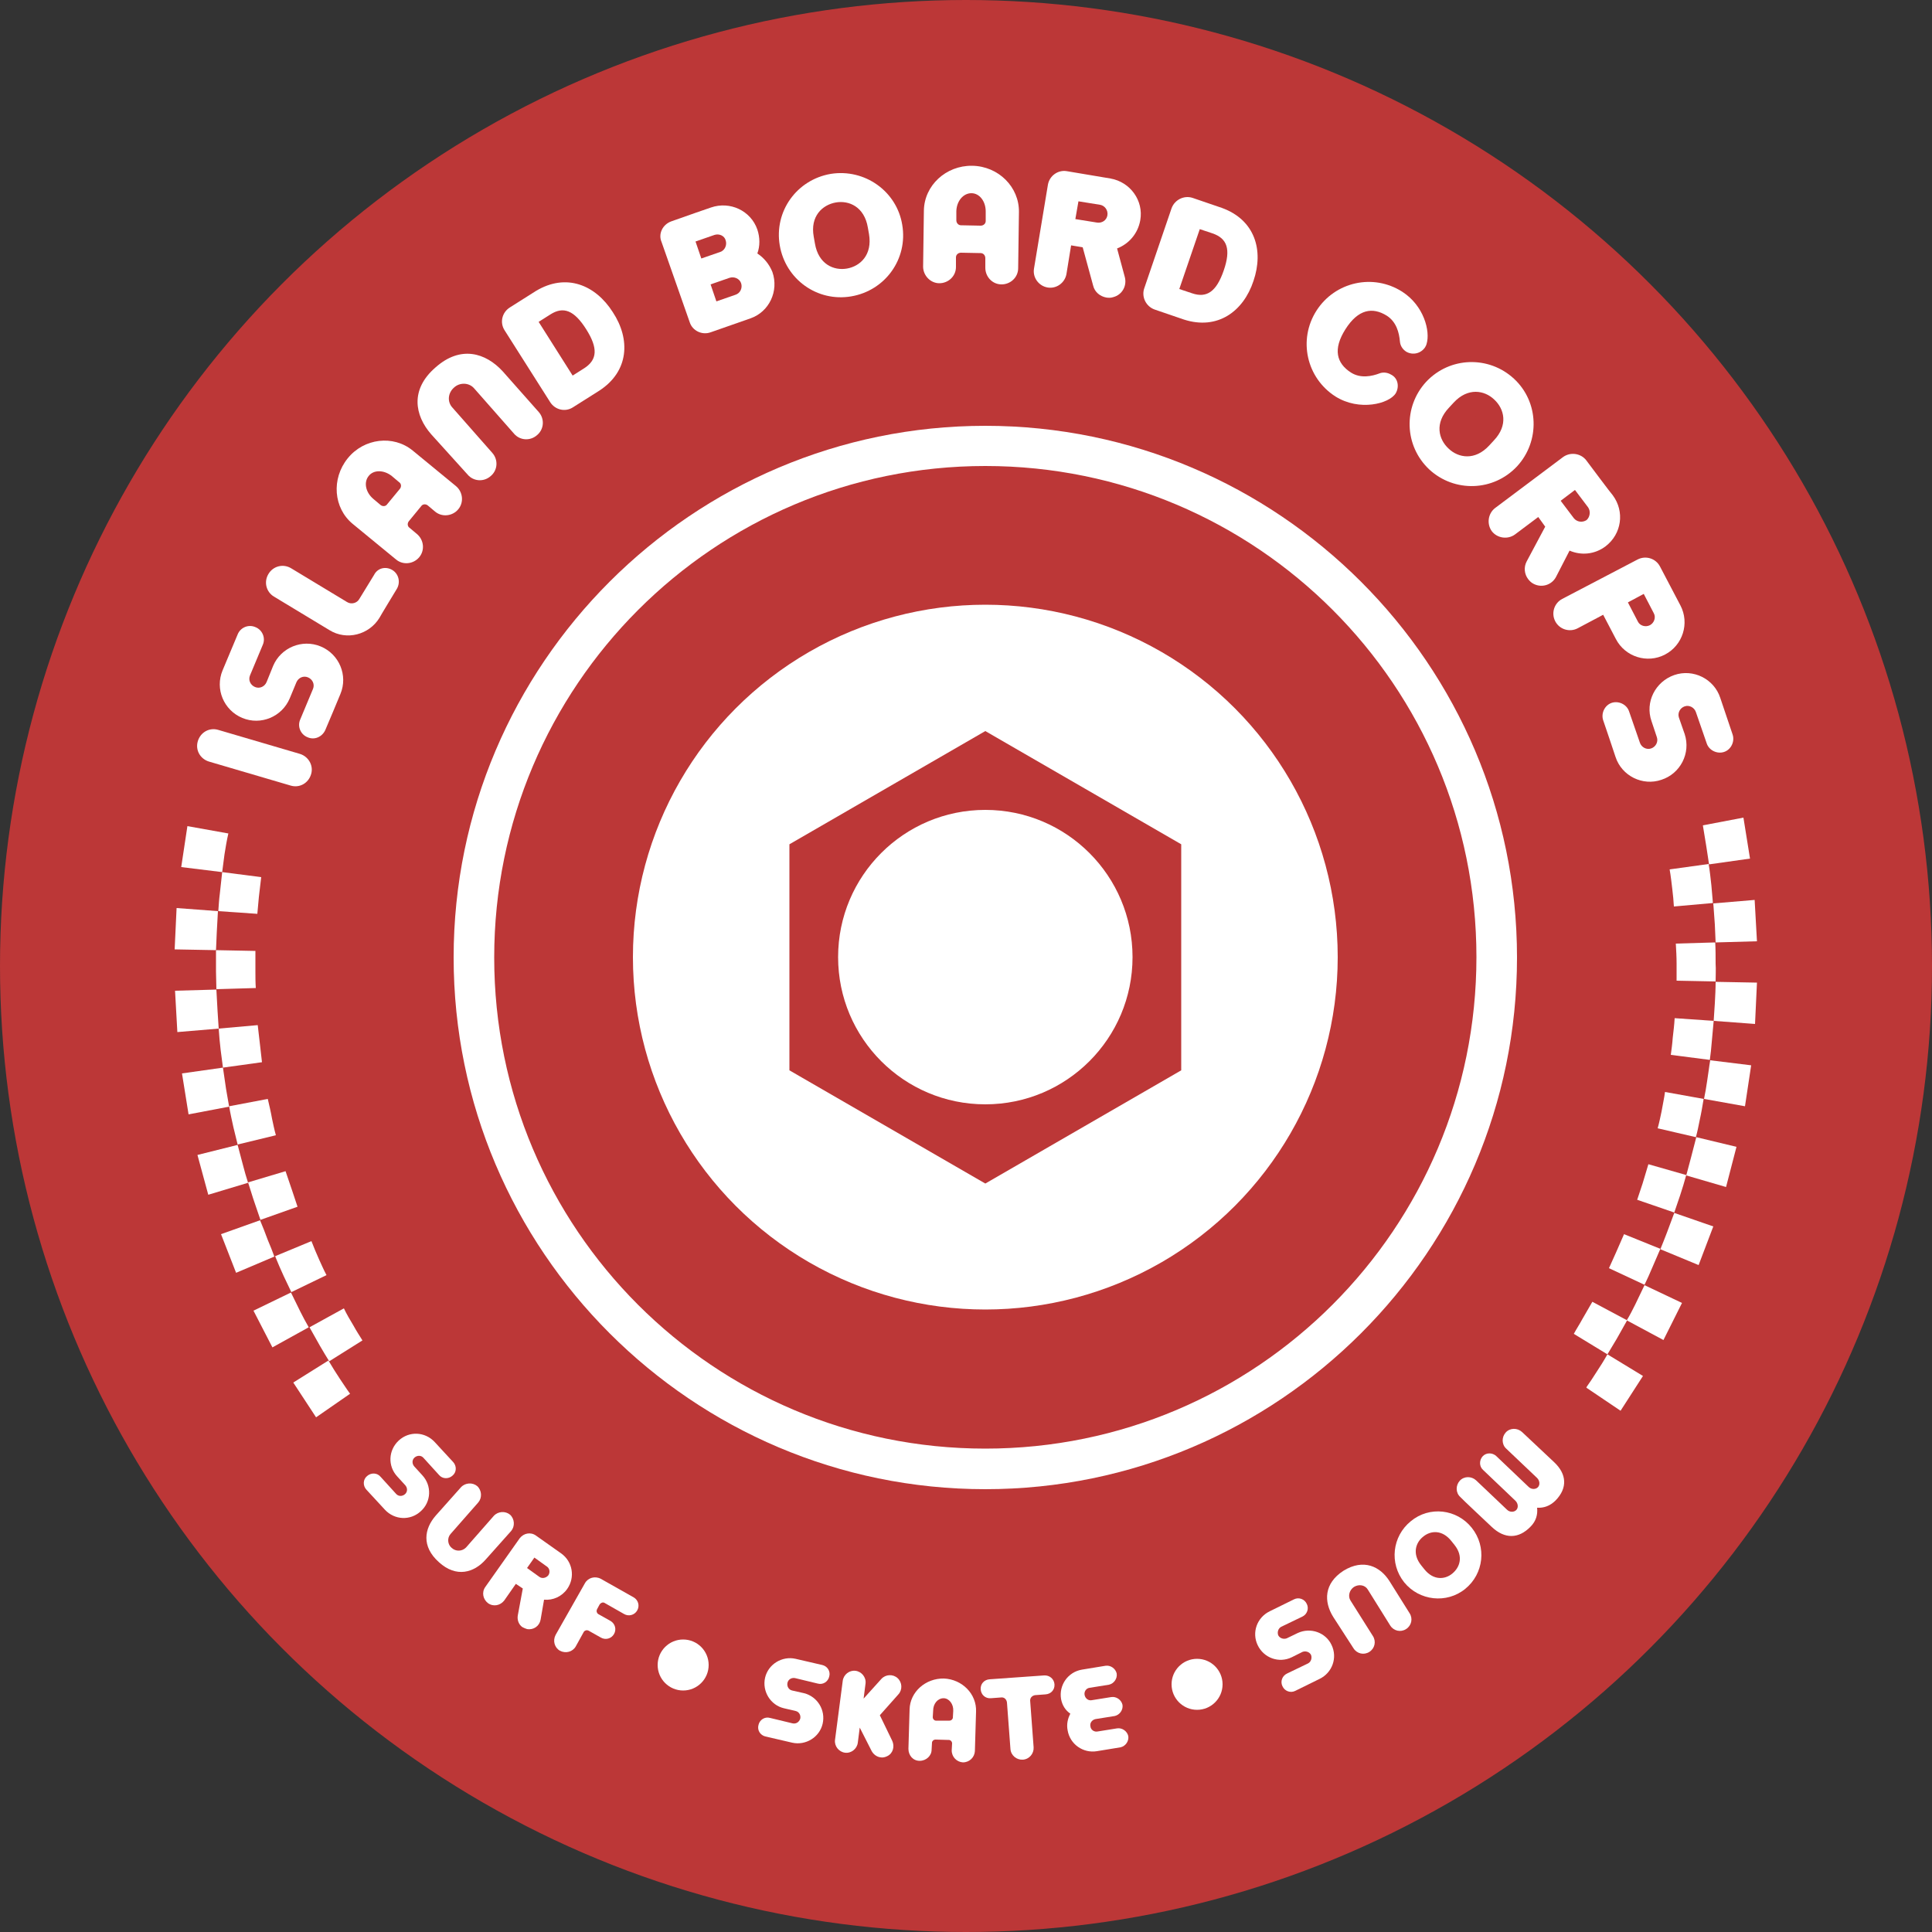 <?xml version="1.0" encoding="utf-8"?>
<!-- Generator: Adobe Illustrator 25.1.0, SVG Export Plug-In . SVG Version: 6.00 Build 0)  -->
<svg version="1.1" xmlns="http://www.w3.org/2000/svg" xmlns:xlink="http://www.w3.org/1999/xlink" x="0px" y="0px" width="500px"
	 height="500px" viewBox="0 0 500 500" style="enable-background:new 0 0 500 500;" xml:space="preserve">
<rect x="0" y="0" width="500" height="500" fill="#333333" stroke="none"/>
<style type="text/css">
	.st0{fill:#BC3737;}
	.st1{fill:#FFFFFF;}
	.st2{display:none;}
	.st3{display:inline;fill:#BC3737;}
	.st4{fill:none;}
</style>
<g id="Layer_1">
	<g id="Layer_3">
	</g>
	<g id="Layer_1_1_">
	</g>
	<g>
		<circle class="st0" cx="250" cy="250" r="250"/>
	</g>
	<path class="st1" d="M255,120.6c70.2,0,127.1,56.9,127.1,127.1S325.2,374.9,255,374.9c-70.2,0-127.1-56.9-127.1-127.1
		S184.8,120.6,255,120.6 M255,110.2c-75.8,0-137.6,61.7-137.6,137.6c0,75.8,61.7,137.6,137.6,137.6c75.8,0,137.6-61.7,137.6-137.6
		S330.8,110.2,255,110.2L255,110.2z"/>
	<circle class="st1" cx="255" cy="247.7" r="91.2"/>
	<polygon class="st0" points="255,306.3 204.3,277 204.3,218.5 255,189.2 305.7,218.5 305.7,277 	"/>
	<circle class="st1" cx="255" cy="247.7" r="38.1"/>
	<g id="Layer_4" class="st2">
		<rect x="-214.2" y="253.2" class="st3" width="788.9" height="788.9"/>
	</g>
</g>
<g id="Checks">
	<g>
		<g>
			<g>
				<path class="st1" d="M91.5,343.1c0.7,1.3,1.5,2.5,2.3,3.8l-8.6,5.4c-0.8-1.3-1.6-2.6-2.4-4c-0.9-1.6-1.8-3.2-2.7-4.8l8.9-4.9
					C89.7,340.1,90.6,341.6,91.5,343.1z"/>
			</g>
			<g>
				<path class="st1" d="M82.6,326c0.6,1.3,1.2,2.7,1.9,4l-9.1,4.4c-0.7-1.4-1.3-2.8-2-4.2c-0.8-1.7-1.5-3.4-2.2-5.1l9.4-3.9
					C81.2,322.8,81.9,324.4,82.6,326z"/>
			</g>
			<g>
				<path class="st1" d="M75.6,308.1c0.5,1.4,0.9,2.8,1.4,4.2l-9.6,3.4c-0.5-1.5-1-2.9-1.5-4.4c-0.6-1.7-1.1-3.5-1.7-5.3l9.7-2.9
					C74.5,304.8,75,306.4,75.6,308.1z"/>
			</g>
			<g>
				<path class="st1" d="M70.4,289.5c0.3,1.4,0.6,2.9,1,4.3l-9.9,2.4c-0.4-1.5-0.7-3-1.1-4.5c-0.4-1.8-0.8-3.6-1.1-5.4l10-1.9
					C69.7,286.1,70.1,287.8,70.4,289.5z"/>
			</g>
			<g>
				<path class="st1" d="M67.3,270.5c0.2,1.5,0.3,2.9,0.5,4.4l-10.1,1.4c-0.2-1.5-0.4-3.1-0.6-4.6c-0.2-1.8-0.4-3.7-0.5-5.5
					l10.1-0.9C66.9,267.1,67.1,268.8,67.3,270.5z"/>
			</g>
			<g>
				<path class="st1" d="M66.1,251.3c0,1.5,0,2.9,0.1,4.4l-10.2,0.3c0-1.5-0.1-3.1-0.1-4.6c0-1.8,0-3.7,0-5.5l10.2,0.2
					C66.1,247.8,66.1,249.6,66.1,251.3z"/>
			</g>
			<g>
				<path class="st1" d="M67,232.1c-0.1,1.5-0.3,2.9-0.4,4.4l-10.1-0.7c0.1-1.5,0.2-3.1,0.4-4.6c0.2-1.8,0.4-3.7,0.6-5.5l10.1,1.3
					C67.4,228.6,67.2,230.4,67,232.1z"/>
			</g>
			<g>
				<path class="st4" d="M69.9,213.1c-0.3,1.4-0.6,2.9-0.8,4.3l-10-1.8c0.3-1.5,0.6-3,0.9-4.6c0.4-1.8,0.8-3.6,1.2-5.4L71,208
					C70.6,209.7,70.2,211.4,69.9,213.1z"/>
			</g>
			<path class="st1" d="M88,356.9c0.9,1.3,1.7,2.6,2.6,3.8l-8.8,6.1l-5.9-9l9.1-5.7C86,353.8,87,355.4,88,356.9z"/>
			<path class="st1" d="M77.7,339.4c0.7,1.4,1.4,2.7,2.2,4.1l-9.4,5.2l-4.9-9.5l9.7-4.7C76.1,336.1,76.9,337.8,77.7,339.4z"/>
			<path class="st1" d="M69.3,320.9c0.6,1.4,1.2,2.9,1.7,4.3l-9.9,4.2l-3.9-10l10.1-3.6C68,317.5,68.7,319.2,69.3,320.9z"/>
			<path class="st1" d="M62.9,301.6c0.4,1.5,0.8,3,1.3,4.5l-10.3,3.1l-2.8-10.3l10.4-2.6C62,298.1,62.4,299.8,62.9,301.6z"/>
			<path class="st1" d="M58.5,281.8c0.3,1.5,0.5,3.1,0.8,4.6l-10.5,2l-1.7-10.6l10.6-1.5C58,278.1,58.2,280,58.5,281.8z"/>
			<path class="st1" d="M56.3,261.6c0.1,1.5,0.2,3.1,0.3,4.6l-10.7,0.9l-0.6-10.7l10.7-0.3C56.1,257.9,56.2,259.8,56.3,261.6z"/>
			<path class="st1" d="M56.1,241.3c-0.1,1.6-0.1,3.1-0.2,4.6l-10.7-0.2l0.5-10.7l10.7,0.8C56.3,237.6,56.2,239.4,56.1,241.3z"/>
			<path class="st1" d="M58.1,221.1c-0.2,1.5-0.4,3.1-0.6,4.6l-10.6-1.3l1.6-10.6l10.6,1.9C58.7,217.4,58.4,219.2,58.1,221.1z"/>
			<path class="st4" d="M62.2,201.2c-0.4,1.5-0.8,3-1.1,4.5l-10.4-2.5l2.7-10.4l10.3,3C63.1,197.6,62.6,199.4,62.2,201.2z"/>
		</g>
		<g>
			<g>
				<path class="st1" d="M432.8,230.2c0.2,1.5,0.3,2.9,0.4,4.4l10.1-0.9c-0.1-1.5-0.3-3.1-0.4-4.6c-0.2-1.8-0.4-3.7-0.7-5.5
					l-10.1,1.4C432.4,226.7,432.6,228.5,432.8,230.2z"/>
			</g>
			<g>
				<path class="st1" d="M433.9,249.4c0,1.5,0,2.9,0,4.4L444,254c0-1.5,0.1-3.1,0-4.6c0-1.8,0-3.7-0.1-5.5l-10.2,0.3
					C433.8,245.9,433.9,247.7,433.9,249.4z"/>
			</g>
			<g>
				<path class="st1" d="M432.9,268.6c-0.1,1.5-0.3,2.9-0.5,4.4l10.1,1.3c0.2-1.5,0.4-3.1,0.5-4.6c0.2-1.8,0.3-3.7,0.5-5.5
					l-10.1-0.7C433.3,265.2,433.1,266.9,432.9,268.6z"/>
			</g>
			<g>
				<path class="st1" d="M430,287.7c-0.3,1.4-0.6,2.9-1,4.3l9.9,2.3c0.4-1.5,0.7-3,1-4.5c0.4-1.8,0.7-3.6,1-5.4l-10-1.8
					C430.7,284.2,430.3,285.9,430,287.7z"/>
			</g>
			<g>
				<path class="st1" d="M425.1,306.3c-0.5,1.4-0.9,2.8-1.4,4.2l9.6,3.3c0.5-1.5,1-2.9,1.5-4.4c0.6-1.8,1.1-3.5,1.6-5.3l-9.8-2.8
					C426.1,302.9,425.6,304.6,425.1,306.3z"/>
			</g>
			<g>
				<path class="st1" d="M418.2,324.2c-0.6,1.3-1.2,2.7-1.8,4l9.2,4.3c0.7-1.4,1.3-2.8,1.9-4.2c0.7-1.7,1.5-3.4,2.2-5.1l-9.4-3.8
					C419.6,321,418.9,322.6,418.2,324.2z"/>
			</g>
			<g>
				<path class="st1" d="M409.5,341.4c-0.7,1.3-1.5,2.5-2.2,3.8l8.7,5.3c0.8-1.3,1.6-2.7,2.4-4c0.9-1.6,1.8-3.2,2.7-4.8l-9-4.8
					C411.2,338.4,410.4,339.9,409.5,341.4z"/>
			</g>
			<path class="st1" d="M441.6,219.1c0.2,1.5,0.5,3.1,0.7,4.6l10.6-1.5l-1.7-10.6l-10.5,2C441,215.4,441.3,217.2,441.6,219.1z"/>
			<path class="st1" d="M443.8,239.3c0.1,1.5,0.1,3.1,0.2,4.6l10.7-0.3l-0.6-10.7l-10.7,0.9C443.5,235.6,443.7,237.4,443.8,239.3z"
				/>
			<path class="st1" d="M443.8,259.6c-0.1,1.6-0.2,3.1-0.3,4.6l10.7,0.8l0.5-10.7l-10.7-0.2C444,255.9,443.9,257.7,443.8,259.6z"/>
			<path class="st1" d="M441.8,279.8c-0.2,1.5-0.5,3.1-0.8,4.6l10.6,1.9l1.6-10.6l-10.6-1.3C442.3,276.1,442.1,278,441.8,279.8z"/>
			<path class="st1" d="M437.6,299.7c-0.4,1.5-0.8,3-1.2,4.5l10.3,3l2.7-10.4l-10.4-2.5C438.5,296.1,438.1,297.9,437.6,299.7z"/>
			<path class="st1" d="M431.4,319c-0.6,1.5-1.1,2.9-1.7,4.3l9.9,4.1l3.8-10l-10.1-3.5C432.7,315.6,432,317.3,431.4,319z"/>
			<path class="st1" d="M423.2,337.6c-0.7,1.4-1.4,2.8-2.2,4.1l9.5,5.1l4.8-9.6l-9.7-4.6C424.8,334.3,424,335.9,423.2,337.6z"/>
			<path class="st1" d="M413.1,355.2c-0.8,1.3-1.7,2.6-2.6,3.9l8.9,6l5.8-9l-9.2-5.6C415.1,352.1,414.1,353.7,413.1,355.2z"/>
		</g>
		<g>
			<g>
				<path class="st0" d="M232.2,433c1.5,0.1,2.9,0.3,4.4,0.4l-0.7,10.1c-1.5-0.1-3.1-0.2-4.6-0.4c-1.8-0.2-3.7-0.4-5.5-0.6l1.3-10.1
					C228.7,432.6,230.4,432.8,232.2,433z"/>
			</g>
			<g>
				<path class="st0" d="M213.1,430.1c1.4,0.3,2.9,0.6,4.3,0.8l-1.8,10c-1.5-0.3-3-0.6-4.6-0.9c-1.8-0.4-3.6-0.8-5.4-1.2l2.3-9.9
					C209.7,429.4,211.4,429.8,213.1,430.1z"/>
			</g>
			<g>
				<path class="st0" d="M194.5,425.3c1.4,0.4,2.8,0.9,4.2,1.3l-2.8,9.8c-1.5-0.4-3-0.9-4.4-1.3c-1.8-0.6-3.5-1.1-5.2-1.7l3.3-9.6
					C191.2,424.2,192.8,424.7,194.5,425.3z"/>
			</g>
			<g>
				<path class="st0" d="M176.5,418.5c1.3,0.6,2.7,1.2,4.1,1.7l-3.8,9.4c-1.4-0.6-2.9-1.2-4.3-1.8c-1.7-0.7-3.4-1.5-5-2.3l4.3-9.2
					C173.3,417.1,174.9,417.8,176.5,418.5z"/>
			</g>
			<g>
				<path class="st0" d="M159.3,409.9c1.3,0.7,2.6,1.4,3.9,2.1l-4.8,9c-1.4-0.7-2.7-1.5-4.1-2.2c-1.6-0.9-3.2-1.8-4.8-2.8l5.3-8.7
					C156.2,408.1,157.7,409,159.3,409.9z"/>
			</g>
			<g>
				<path class="st0" d="M143,399.5c1.2,0.9,2.4,1.7,3.6,2.5l-5.7,8.4c-1.3-0.9-2.6-1.7-3.8-2.7c-1.5-1.1-3-2.2-4.4-3.3l6.1-8.1
					C140.2,397.5,141.6,398.5,143,399.5z"/>
			</g>
			<g>
				<path class="st0" d="M128,387.5c1.1,1,2.2,1.9,3.3,2.9l-6.6,7.8c-1.2-1-2.4-2-3.5-3c-1.4-1.2-2.7-2.5-4.1-3.7l7-7.4
					C125.4,385.2,126.7,386.4,128,387.5z"/>
			</g>
			<g>
				<path class="st0" d="M114.3,374c1,1.1,2,2.2,3,3.2l-7.3,7c-1.1-1.1-2.1-2.2-3.2-3.4c-1.2-1.4-2.5-2.7-3.7-4.1l7.7-6.6
					C112,371.4,113.1,372.7,114.3,374z"/>
			</g>
			<g>
				<path class="st0" d="M102.1,359.2c0.9,1.2,1.8,2.3,2.7,3.5l-8,6.2c-0.9-1.2-1.9-2.5-2.8-3.7c-1.1-1.5-2.2-3-3.2-4.5l8.3-5.8
					C100,356.3,101,357.7,102.1,359.2z"/>
			</g>
			<g>
				<path class="st0" d="M399.1,357.6c-0.9,1.2-1.7,2.4-2.6,3.5l8.1,6.1c0.9-1.2,1.9-2.5,2.8-3.7c1.1-1.5,2.1-3,3.2-4.5l-8.4-5.7
					C401.1,354.8,400.1,356.2,399.1,357.6z"/>
			</g>
			<g>
				<path class="st0" d="M387,372.6c-1,1.1-2,2.2-3,3.2l7.4,7c1.1-1.1,2.1-2.3,3.1-3.4c1.2-1.4,2.4-2.8,3.6-4.2l-7.8-6.6
					C389.3,370,388.2,371.3,387,372.6z"/>
			</g>
			<g>
				<path class="st0" d="M373.5,386.2c-1.1,1-2.2,2-3.3,2.9l6.6,7.7c1.2-1,2.3-2,3.5-3.1c1.4-1.2,2.7-2.5,4-3.8l-7-7.3
					C376,383.9,374.8,385.1,373.5,386.2z"/>
			</g>
			<g>
				<path class="st0" d="M358.5,398.4c-1.2,0.9-2.4,1.7-3.6,2.6l5.8,8.3c1.3-0.9,2.5-1.8,3.8-2.7c1.5-1.1,3-2.2,4.4-3.3l-6.2-8
					C361.3,396.3,360,397.4,358.5,398.4z"/>
			</g>
			<g>
				<path class="st0" d="M342.4,408.9c-1.3,0.7-2.6,1.5-3.8,2.2l4.9,8.9c1.4-0.7,2.7-1.5,4-2.3c1.6-0.9,3.2-1.9,4.7-2.8l-5.4-8.6
					C345.4,407.1,343.9,408.1,342.4,408.9z"/>
			</g>
			<g>
				<path class="st0" d="M325.3,417.7c-1.3,0.6-2.7,1.2-4,1.8l3.9,9.4c1.4-0.6,2.8-1.2,4.3-1.8c1.7-0.8,3.3-1.5,5-2.3l-4.4-9.2
					C328.5,416.3,326.9,417,325.3,417.7z"/>
			</g>
			<g>
				<path class="st0" d="M307.4,424.7c-1.4,0.5-2.8,0.9-4.2,1.3l2.9,9.7c1.5-0.4,3-0.9,4.4-1.4c1.8-0.6,3.5-1.2,5.2-1.8l-3.4-9.6
					C310.7,423.6,309,424.1,307.4,424.7z"/>
			</g>
			<g>
				<path class="st0" d="M288.8,429.7c-1.4,0.3-2.9,0.6-4.3,0.9l1.9,10c1.5-0.3,3-0.6,4.5-0.9c1.8-0.4,3.6-0.8,5.4-1.2l-2.4-9.9
					C292.2,428.9,290.5,429.3,288.8,429.7z"/>
			</g>
			<g>
				<path class="st0" d="M269.8,432.8c-1.5,0.2-2.9,0.3-4.4,0.4l0.9,10.1c1.5-0.1,3.1-0.3,4.6-0.4c1.8-0.2,3.7-0.4,5.5-0.7
					l-1.4-10.1C273.2,432.4,271.5,432.6,269.8,432.8z"/>
			</g>
			<g>
				<path class="st0" d="M250.6,433.8c-1.5,0-2.9,0-4.4,0l-0.2,10.2c1.5,0,3.1,0.1,4.6,0.1c1.8,0,3.7,0,5.5-0.1l-0.3-10.2
					C254.1,433.8,252.3,433.8,250.6,433.8z"/>
			</g>
			<path class="st0" d="M241.3,443.9c1.6,0.1,3.1,0.1,4.6,0.1l-0.2,10.7l-10.7-0.5l0.8-10.7C237.6,443.7,239.5,443.8,241.3,443.9z"
				/>
			<path class="st0" d="M221.1,441.9c1.5,0.2,3.1,0.4,4.6,0.6l-1.3,10.6l-10.6-1.6l1.9-10.6C217.4,441.3,219.3,441.6,221.1,441.9z"
				/>
			<path class="st0" d="M201.2,437.8c1.5,0.4,3,0.8,4.5,1.1l-2.5,10.4l-10.4-2.7l3-10.3C197.6,436.9,199.4,437.4,201.2,437.8z"/>
			<path class="st0" d="M181.8,431.7c1.5,0.5,2.9,1.1,4.4,1.6l-3.5,10.1l-10-3.8l4.1-9.9C178.4,430.4,180.1,431,181.8,431.7z"/>
			<path class="st0" d="M163.2,423.6c1.4,0.7,2.8,1.4,4.2,2l-4.6,9.7l-9.6-4.8l5.1-9.5C159.9,421.9,161.5,422.7,163.2,423.6z"/>
			<path class="st0" d="M145.5,413.5c1.3,0.8,2.6,1.6,3.9,2.5l-5.6,9.2l-9-5.8l6-8.9C142.4,411.5,144,412.6,145.5,413.5z"/>
			<path class="st0" d="M129,401.7c1.2,1,2.4,1.9,3.7,2.9l-6.5,8.5l-8.4-6.7l6.9-8.2C126.1,399.4,127.6,400.6,129,401.7z"/>
			<path class="st0" d="M113.8,388.3c1.1,1.1,2.2,2.2,3.4,3.2l-7.3,7.8l-7.6-7.5l7.7-7.4C111.2,385.6,112.5,387,113.8,388.3z"/>
			<path class="st0" d="M100.1,373.3c1,1.2,2,2.4,3,3.6l-8.1,7l-6.8-8.3l8.5-6.6C97.8,370.4,98.9,371.8,100.1,373.3z"/>
			<path class="st0" d="M401.2,371.7c-1,1.2-2,2.4-3,3.6l8.2,6.9l6.7-8.4l-8.5-6.5C403.5,368.8,402.3,370.2,401.2,371.7z"/>
			<path class="st0" d="M387.6,386.8c-1.1,1.1-2.2,2.2-3.3,3.2l7.4,7.7l7.5-7.6l-7.8-7.3C390.2,384.2,388.9,385.5,387.6,386.8z"/>
			<path class="st0" d="M372.6,400.5c-1.2,1-2.4,1.9-3.6,2.9l6.6,8.5l8.3-6.8l-7-8.1C375.4,398.1,374,399.3,372.6,400.5z"/>
			<path class="st0" d="M356.2,412.4c-1.3,0.9-2.6,1.7-3.9,2.5l5.7,9.1l9-5.9l-6.1-8.8C359.3,410.4,357.7,411.4,356.2,412.4z"/>
			<path class="st0" d="M338.6,422.6c-1.4,0.7-2.8,1.4-4.2,2.1l4.7,9.7l9.5-4.9l-5.2-9.4C341.9,420.9,340.3,421.8,338.6,422.6z"/>
			<path class="st0" d="M320.1,431c-1.4,0.6-2.9,1.1-4.4,1.6l3.6,10.1l10-3.9l-4.2-9.9C323.5,429.6,321.8,430.3,320.1,431z"/>
			<path class="st0" d="M300.8,437.3c-1.5,0.4-3,0.8-4.5,1.2l2.6,10.4l10.3-2.8l-3.1-10.3C304.3,436.3,302.6,436.8,300.8,437.3z"/>
			<path class="st0" d="M280.9,441.6c-1.5,0.2-3.1,0.5-4.6,0.7l1.5,10.6l10.6-1.7l-2-10.5C284.6,441,282.8,441.3,280.9,441.6z"/>
			<path class="st0" d="M260.7,443.8c-1.6,0.1-3.1,0.1-4.6,0.2l0.3,10.7l10.7-0.6l-0.9-10.7C264.4,443.5,262.6,443.7,260.7,443.8z"
				/>
		</g>
		<g>
			<g>
				<path class="st0" d="M268.7,67c1.5,0.1,2.9,0.3,4.4,0.5l1.3-10.1c-1.5-0.2-3.1-0.4-4.6-0.5c-1.8-0.2-3.7-0.3-5.5-0.5l-0.7,10.1
					C265.2,66.7,267,66.9,268.7,67z"/>
			</g>
			<g>
				<path class="st0" d="M287.7,70c1.4,0.3,2.9,0.6,4.3,1l2.3-9.9c-1.5-0.4-3-0.7-4.5-1c-1.8-0.4-3.6-0.7-5.4-1l-1.8,10
					C284.3,69.3,286,69.6,287.7,70z"/>
			</g>
			<g>
				<path class="st0" d="M306.3,74.9c1.4,0.5,2.8,0.9,4.2,1.4l3.3-9.6c-1.5-0.5-2.9-1-4.4-1.5c-1.8-0.6-3.5-1.1-5.3-1.6l-2.8,9.8
					C303,73.9,304.7,74.4,306.3,74.9z"/>
			</g>
			<g>
				<path class="st0" d="M324.3,81.8c1.3,0.6,2.7,1.2,4,1.8l4.3-9.2c-1.4-0.7-2.8-1.3-4.2-1.9c-1.7-0.7-3.4-1.5-5.1-2.2l-3.8,9.4
					C321.1,80.4,322.7,81.1,324.3,81.8z"/>
			</g>
			<g>
				<path class="st0" d="M341.5,90.5c1.3,0.7,2.5,1.5,3.8,2.2l5.3-8.7c-1.3-0.8-2.7-1.6-4-2.4c-1.6-0.9-3.2-1.8-4.8-2.7l-4.8,9
					C338.4,88.7,340,89.6,341.5,90.5z"/>
			</g>
			<g>
				<path class="st0" d="M357.7,100.9c1.2,0.9,2.4,1.7,3.5,2.6l6.1-8.1c-1.2-0.9-2.5-1.9-3.7-2.8c-1.5-1.1-3-2.1-4.5-3.2l-5.7,8.4
					C354.8,98.9,356.2,99.9,357.7,100.9z"/>
			</g>
			<g>
				<path class="st0" d="M372.6,112.9c1.1,1,2.2,2,3.2,3l7-7.4c-1.1-1.1-2.3-2.1-3.4-3.1c-1.4-1.2-2.8-2.4-4.2-3.6l-6.6,7.8
					C370,110.6,371.3,111.8,372.6,112.9z"/>
			</g>
			<g>
				<path class="st0" d="M386.3,126.5c1,1.1,2,2.2,2.9,3.3l7.7-6.6c-1-1.2-2-2.3-3.1-3.5c-1.2-1.4-2.5-2.7-3.8-4l-7.3,7
					C383.9,124,385.1,125.2,386.3,126.5z"/>
			</g>
			<g>
				<path class="st0" d="M398.4,141.4c0.9,1.2,1.7,2.4,2.6,3.6l8.3-5.8c-0.9-1.3-1.8-2.5-2.7-3.8c-1.1-1.5-2.2-3-3.3-4.4l-8,6.2
					C396.4,138.6,397.4,140,398.4,141.4z"/>
			</g>
			<g>
				<path class="st0" d="M409,157.6c0.7,1.3,1.5,2.6,2.2,3.8l8.9-4.9c-0.7-1.4-1.5-2.7-2.3-4c-0.9-1.6-1.9-3.2-2.8-4.7l-8.6,5.4
					C407.2,154.6,408.1,156,409,157.6z"/>
			</g>
			<g>
				<path class="st0" d="M417.8,174.7c0.6,1.3,1.2,2.7,1.8,4l9.4-3.9c-0.6-1.4-1.2-2.8-1.8-4.3c-0.8-1.7-1.5-3.3-2.3-5l-9.2,4.4
					C416.3,171.5,417.1,173.1,417.8,174.7z"/>
			</g>
			<g>
				<path class="st0" d="M424.7,192.6c0.5,1.4,0.9,2.8,1.3,4.2l9.7-2.9c-0.4-1.5-0.9-3-1.4-4.4c-0.6-1.8-1.2-3.5-1.8-5.2l-9.6,3.4
					C423.6,189.3,424.2,191,424.7,192.6z"/>
			</g>
			<g>
				<path class="st0" d="M429.8,211.2c0.3,1.4,0.6,2.9,0.9,4.3l10-1.9c-0.3-1.5-0.6-3-0.9-4.6c-0.4-1.8-0.8-3.6-1.2-5.4l-9.9,2.4
					C429,207.8,429.4,209.5,429.8,211.2z"/>
			</g>
			<g>
				<path class="st0" d="M74.7,194.4c-0.4,1.4-0.9,2.8-1.3,4.2l-9.8-2.8c0.4-1.5,0.9-3,1.3-4.4c0.6-1.8,1.1-3.5,1.7-5.2l9.6,3.3
					C75.8,191.1,75.2,192.8,74.7,194.4z"/>
			</g>
			<g>
				<path class="st0" d="M81.5,176.4c-0.6,1.3-1.2,2.7-1.7,4.1l-9.4-3.8c0.6-1.4,1.2-2.9,1.8-4.3c0.7-1.7,1.5-3.4,2.3-5l9.2,4.3
					C82.9,173.2,82.2,174.8,81.5,176.4z"/>
			</g>
			<g>
				<path class="st0" d="M90.1,159.2c-0.7,1.3-1.4,2.6-2.1,3.9l-9-4.8c0.7-1.4,1.5-2.7,2.2-4.1c0.9-1.6,1.8-3.2,2.8-4.8l8.7,5.3
					C91.8,156.2,91,157.7,90.1,159.2z"/>
			</g>
			<g>
				<path class="st0" d="M100.5,143c-0.9,1.2-1.7,2.4-2.5,3.6l-8.4-5.7c0.9-1.3,1.7-2.5,2.7-3.8c1.1-1.5,2.2-3,3.3-4.4l8.1,6.1
					C102.5,140.2,101.5,141.6,100.5,143z"/>
			</g>
			<g>
				<path class="st0" d="M112.5,127.9c-1,1.1-1.9,2.2-2.9,3.3l-7.8-6.6c1-1.2,2-2.4,3-3.5c1.2-1.4,2.5-2.7,3.7-4.1l7.4,7
					C114.8,125.4,113.6,126.6,112.5,127.9z"/>
			</g>
			<g>
				<path class="st0" d="M126,114.2c-1.1,1-2.2,2-3.2,3l-7-7.3c1.1-1.1,2.2-2.1,3.4-3.2c1.4-1.2,2.7-2.5,4.1-3.7l6.6,7.7
					C128.6,111.9,127.3,113.1,126,114.2z"/>
			</g>
			<g>
				<path class="st0" d="M140.8,102c-1.2,0.9-2.4,1.8-3.5,2.7l-6.2-8c1.2-0.9,2.4-1.9,3.7-2.8c1.5-1.1,3-2.2,4.5-3.2l5.8,8.3
					C143.7,100,142.2,101,140.8,102z"/>
			</g>
			<g>
				<path class="st0" d="M156.9,91.4c-1.3,0.7-2.5,1.5-3.8,2.3l-5.4-8.6c1.3-0.8,2.6-1.6,4-2.4c1.6-0.9,3.2-1.8,4.8-2.7l4.9,8.9
					C159.9,89.7,158.4,90.5,156.9,91.4z"/>
			</g>
			<g>
				<path class="st0" d="M174,82.5c-1.3,0.6-2.7,1.2-4,1.9l-4.4-9.1c1.4-0.7,2.8-1.3,4.2-2c1.7-0.8,3.4-1.5,5.1-2.2l3.9,9.4
					C177.2,81.1,175.6,81.8,174,82.5z"/>
			</g>
			<g>
				<path class="st0" d="M191.9,75.5c-1.4,0.5-2.8,0.9-4.2,1.4l-3.4-9.6c1.5-0.5,2.9-1,4.4-1.5c1.8-0.6,3.5-1.1,5.3-1.7l2.9,9.7
					C195.2,74.4,193.6,75,191.9,75.5z"/>
			</g>
			<g>
				<path class="st0" d="M210.4,70.4c-1.4,0.3-2.9,0.7-4.3,1l-2.4-9.9c1.5-0.4,3-0.7,4.5-1.1c1.8-0.4,3.6-0.8,5.4-1.1l1.9,10
					C213.9,69.7,212.2,70,210.4,70.4z"/>
			</g>
			<g>
				<path class="st0" d="M229.4,67.2c-1.5,0.2-2.9,0.3-4.4,0.5l-1.4-10.1c1.5-0.2,3.1-0.4,4.6-0.6c1.8-0.2,3.7-0.4,5.5-0.5l0.9,10.1
					C232.9,66.9,231.2,67,229.4,67.2z"/>
			</g>
			<g>
				<path class="st0" d="M248.6,66.1c-1.5,0-2.9,0-4.4,0.1L243.9,56c1.5,0,3.1-0.1,4.6-0.1c1.8,0,3.7,0,5.5,0l-0.2,10.2
					C252.1,66.1,250.4,66.1,248.6,66.1z"/>
			</g>
			<path class="st0" d="M259.6,56.2c1.6,0.1,3.1,0.2,4.6,0.3l0.8-10.7l-10.7-0.5L254.1,56C255.9,56,257.8,56.1,259.6,56.2z"/>
			<path class="st0" d="M279.8,58.2c1.5,0.2,3.1,0.5,4.6,0.8l1.9-10.6l-10.6-1.6l-1.3,10.6C276.2,57.7,278,57.9,279.8,58.2z"/>
			<path class="st0" d="M299.7,62.4c1.5,0.4,3,0.8,4.5,1.2l3-10.3l-10.4-2.7l-2.4,10.4C296.1,61.5,297.9,61.9,299.7,62.4z"/>
			<path class="st0" d="M319,68.6c1.5,0.6,2.9,1.1,4.3,1.7l4.1-9.9l-10-3.8l-3.5,10.1C315.6,67.3,317.3,68,319,68.6z"/>
			<path class="st0" d="M337.6,76.8c1.4,0.7,2.8,1.4,4.1,2.2l5.1-9.5l-9.6-4.8l-4.6,9.7C334.3,75.2,336,76,337.6,76.8z"/>
			<path class="st0" d="M355.2,86.9c1.3,0.8,2.6,1.7,3.9,2.6l6-8.9l-9-5.8l-5.6,9.2C352.1,85,353.7,85.9,355.2,86.9z"/>
			<path class="st0" d="M371.7,98.8c1.2,1,2.4,2,3.6,3l6.9-8.2l-8.4-6.7l-6.5,8.5C368.8,96.5,370.3,97.7,371.7,98.8z"/>
			<path class="st0" d="M386.8,112.4c1.1,1.1,2.2,2.2,3.3,3.3l7.7-7.4l-7.6-7.5l-7.3,7.8C384.2,109.8,385.5,111.1,386.8,112.4z"/>
			<path class="st0" d="M400.5,127.4c1,1.2,1.9,2.4,2.9,3.6l8.5-6.6l-6.8-8.3l-8.1,7C398.1,124.6,399.3,126,400.5,127.4z"/>
			<path class="st0" d="M412.5,143.8c0.8,1.3,1.7,2.6,2.5,3.9l9.1-5.7l-5.9-9l-8.8,6.1C410.4,140.8,411.4,142.3,412.5,143.8z"/>
			<path class="st0" d="M422.7,161.4c0.7,1.4,1.4,2.8,2.1,4.2l9.7-4.7l-4.9-9.5l-9.4,5.2C421,158.1,421.8,159.7,422.7,161.4z"/>
			<path class="st0" d="M431,179.9c0.6,1.4,1.1,2.9,1.6,4.4l10.1-3.6l-3.9-10l-9.9,4.2C429.6,176.5,430.3,178.2,431,179.9z"/>
			<path class="st0" d="M437.3,199.2c0.4,1.5,0.8,3,1.2,4.5l10.4-2.6l-2.8-10.3l-10.3,3.1C436.3,195.7,436.8,197.4,437.3,199.2z"/>
			<path class="st0" d="M68.3,181.8c-0.5,1.5-1.1,2.9-1.6,4.4l-10.1-3.5l3.8-10l9.9,4.1C69.6,178.4,69,180.1,68.3,181.8z"/>
			<path class="st0" d="M76.4,163.2c-0.7,1.4-1.4,2.8-2,4.2l-9.7-4.6l4.8-9.6l9.5,5.1C78.1,159.9,77.3,161.5,76.4,163.2z"/>
			<path class="st0" d="M86.5,145.5c-0.8,1.3-1.7,2.6-2.5,4l-9.2-5.6l5.8-9l8.9,6C88.5,142.4,87.4,144,86.5,145.5z"/>
			<path class="st0" d="M98.3,129c-1,1.2-1.9,2.4-2.9,3.7l-8.5-6.5l6.7-8.4l8.2,6.9C100.6,126.1,99.4,127.5,98.3,129z"/>
			<path class="st0" d="M111.8,113.8c-1.1,1.1-2.2,2.2-3.2,3.4l-7.8-7.3l7.5-7.6l7.4,7.7C114.4,111.2,113,112.5,111.8,113.8z"/>
			<path class="st0" d="M126.7,100.1c-1.2,1-2.4,2-3.6,3l-7-8.1l8.3-6.8l6.6,8.5C129.6,97.8,128.2,98.9,126.7,100.1z"/>
			<path class="st0" d="M143.1,88c-1.3,0.9-2.6,1.7-3.9,2.6l-6.1-8.8l9-5.9l5.7,9.1C146.2,86,144.6,87,143.1,88z"/>
			<path class="st0" d="M160.6,77.7c-1.4,0.7-2.7,1.4-4.1,2.2l-5.2-9.4l9.5-4.9l4.7,9.7C163.9,76.1,162.2,76.9,160.6,77.7z"/>
			<path class="st0" d="M179.1,69.3c-1.5,0.6-2.9,1.2-4.3,1.8l-4.2-9.9l10-3.9l3.6,10.1C182.5,68,180.8,68.7,179.1,69.3z"/>
			<path class="st0" d="M198.4,62.9c-1.5,0.4-3,0.8-4.5,1.3l-3.1-10.3l10.3-2.8l2.6,10.4C201.9,62,200.2,62.4,198.4,62.9z"/>
			<path class="st0" d="M218.2,58.5c-1.5,0.3-3.1,0.5-4.6,0.8l-2-10.5l10.6-1.7l1.5,10.6C221.9,58,220,58.2,218.2,58.5z"/>
			<path class="st0" d="M238.4,56.3c-1.6,0.1-3.1,0.2-4.6,0.3l-0.9-10.7l10.7-0.6l0.3,10.7C242.1,56.1,240.2,56.1,238.4,56.3z"/>
		</g>
	</g>
</g>
<g id="type_2">
	<g>
		<path class="st1" d="M108.9,391.1c-2.7,2.5-6.8,2.3-9.3-0.4c0,0-4.8-5.2-4.8-5.2c-0.9-1-0.9-2.6,0.2-3.5c1-0.9,2.6-0.9,3.5,0.2
			l0,0l4,4.4c0.6,0.7,1.6,0.7,2.3,0.1c0.7-0.6,0.7-1.6,0.1-2.3l-2.1-2.3l0,0c-2.5-2.7-2.3-6.8,0.4-9.3c2.7-2.5,6.8-2.3,9.3,0.4
			l4.8,5.2c0.9,1,0.9,2.6-0.2,3.5c-1,0.9-2.6,0.9-3.5-0.2l-4-4.4c-0.6-0.7-1.6-0.7-2.3-0.1c-0.7,0.6-0.7,1.6-0.1,2.3l2.1,2.3l0,0
			C111.8,384.5,111.6,388.7,108.9,391.1z"/>
		<path class="st1" d="M125.7,403.6c-3,3.4-7.6,4.8-12.1,0.7c-4.6-4.1-3.8-8.7-0.8-12.1l6.5-7.3c1.1-1.2,3-1.3,4.2-0.3
			c1.2,1.1,1.3,3,0.3,4.2l-7.2,8.2c-0.9,1-0.8,2.7,0.3,3.6c1.1,1,2.7,0.9,3.7-0.1c0,0,7.2-8.2,7.2-8.2c1.1-1.2,3-1.3,4.2-0.3
			c1.2,1.1,1.3,3,0.3,4.2L125.7,403.6C125.7,403.6,125.7,403.6,125.7,403.6z"/>
		<path class="st1" d="M139.9,419.2c-0.3,1.6-1.8,2.7-3.5,2.4c-0.4-0.1-0.8-0.3-1.2-0.5c-0.9-0.6-1.4-1.8-1.2-3l1.3-7l-1.8-1.2
			l-3,4.3c-1,1.3-2.8,1.7-4.2,0.7c-1.3-1-1.7-2.8-0.7-4.2l8.9-12.6c1-1.3,2.8-1.7,4.2-0.7c0,0,6.5,4.6,6.5,4.6
			c3,2.1,3.7,6.2,1.6,9.2c-1.4,2-3.7,3-6,2.8L139.9,419.2z M141.5,405.4l-3.2-2.3l-1.9,2.7l3.2,2.3c0,0,0,0,0,0
			c0.7,0.5,1.7,0.3,2.3-0.4C142.4,407,142.3,405.9,141.5,405.4z"/>
		<path class="st1" d="M155.2,415.2l-0.7,1.3c-0.2,0.4-0.1,0.9,0.3,1.2l3.2,1.8l0,0c1.2,0.7,1.6,2.2,0.9,3.4
			c-0.7,1.2-2.2,1.6-3.4,0.9l0,0l-3.2-1.8c-0.4-0.2-0.9-0.1-1.2,0.3l-2.1,3.8c-0.8,1.4-2.6,1.9-4.1,1.1c-1.4-0.8-1.9-2.6-1.1-4.1
			l7.6-13.4c0.8-1.4,2.6-1.9,4.1-1.1l8.5,4.8l0,0c1.2,0.7,1.6,2.2,0.9,3.4c-0.7,1.2-2.2,1.6-3.4,0.9l0,0l-5.1-2.9
			C156,414.6,155.5,414.8,155.2,415.2z"/>
		<path class="st1" d="M212.9,446.1c-0.8,3.5-4.4,5.7-7.9,4.9c0,0-6.9-1.6-6.9-1.6c-1.3-0.3-2.2-1.6-1.8-3c0.3-1.3,1.6-2.2,3-1.8v0
			l5.8,1.4c0.9,0.2,1.7-0.3,2-1.2c0.2-0.9-0.3-1.8-1.2-2l-3-0.7l0,0c-3.5-0.8-5.7-4.4-4.9-7.9c0.8-3.5,4.4-5.7,7.9-4.9l6.9,1.6
			c1.3,0.3,2.2,1.6,1.8,3c-0.3,1.3-1.6,2.2-3,1.8l-5.8-1.4c-0.9-0.2-1.8,0.3-2,1.2c-0.2,0.9,0.3,1.8,1.2,2l3.1,0.7l0,0
			C211.6,439.1,213.7,442.6,212.9,446.1z"/>
		<path class="st1" d="M230.9,450.5c0.7,1.5,0.2,3.3-1.3,4c-0.6,0.3-1.2,0.4-1.7,0.3c-0.9-0.1-1.8-0.7-2.3-1.6l-3.1-6.1l-0.5,3.9
			c-0.2,1.6-1.7,2.8-3.3,2.6c-1.6-0.2-2.8-1.7-2.6-3.3l2-15.3c0.2-1.6,1.7-2.8,3.3-2.6c1.6,0.2,2.8,1.7,2.6,3.3l-0.5,3.9l4.6-5.1
			c1.1-1.2,3-1.3,4.2-0.2c1.2,1.1,1.3,3,0.2,4.2l-4.8,5.4L230.9,450.5z"/>
		<path class="st1" d="M252.6,443l-0.3,10.2c-0.1,1.6-1.4,2.9-3.1,2.9c-1.6-0.1-2.9-1.4-2.9-3.1l0.1-1.8c0-0.5-0.4-0.9-0.8-0.9
			l-3.5-0.1c-0.5,0-0.9,0.4-0.9,0.8l-0.1,1.8c0,1.6-1.4,2.9-3.1,2.9s-2.9-1.4-2.9-3.1l0.3-10.2c0,0,0,0,0,0c0.1-4.5,4.1-8.1,8.9-8
			C249,434.6,252.8,438.4,252.6,443z M245.7,445.3c0.5,0,0.9-0.4,0.9-0.8l0.1-1.7c0.1-1.8-1.1-3.3-2.5-3.3c-1.5,0-2.7,1.4-2.7,3.2
			c0,0,0,0,0,0l-0.1,1.7c0,0.5,0.4,0.9,0.8,0.9L245.7,445.3z"/>
		<path class="st1" d="M272.9,435.9c0.1,1.4-0.9,2.5-2.3,2.6l-2.7,0.2c-0.7,0.1-1.3,0.6-1.3,1.4l0.9,12.1c0.1,1.6-1.1,3.1-2.8,3.2
			c-1.6,0.1-3.1-1.1-3.2-2.8l-0.9-12c-0.1-0.8-0.7-1.4-1.5-1.3l-2.7,0.2c-1.4,0.1-2.5-0.9-2.6-2.3c-0.1-1.4,0.9-2.5,2.3-2.6l14.1-1
			C271.6,433.5,272.8,434.5,272.9,435.9z"/>
		<path class="st1" d="M274.6,439.7c-0.6-3.6,1.8-7,5.4-7.6c0,0,6.1-1,6.1-1l0,0c1.3-0.2,2.6,0.7,2.9,2c0.2,1.3-0.7,2.6-2,2.9l0,0
			l-5,0.8c-0.9,0.1-1.5,1-1.3,1.9c0.2,0.9,1,1.5,1.9,1.3l5-0.8c1.3-0.2,2.6,0.7,2.9,2c0.2,1.3-0.7,2.6-2,2.9v0l-5,0.8
			c-0.9,0.2-1.5,1-1.3,1.9c0.1,0.9,1,1.5,1.9,1.3l5-0.8c1.3-0.2,2.6,0.7,2.9,2c0.2,1.3-0.7,2.6-2,2.9v0l-6.1,1
			c-3.6,0.6-7-1.8-7.6-5.4c-0.3-1.5,0-3,0.7-4.3C275.7,442.6,274.9,441.3,274.6,439.7z"/>
		<path class="st1" d="M344.6,425.7c1.6,3.3,0.2,7.2-3.1,8.8c0,0-6.3,3.1-6.3,3.1c-1.2,0.6-2.7,0.1-3.3-1.2
			c-0.6-1.2-0.1-2.7,1.2-3.3l0,0l5.4-2.6c0.8-0.4,1.1-1.4,0.8-2.2c-0.4-0.8-1.4-1.1-2.2-0.8l-2.8,1.4l0,0c-3.3,1.6-7.2,0.2-8.8-3.1
			c-1.6-3.3-0.2-7.2,3.1-8.8l6.3-3.1c1.2-0.6,2.7-0.1,3.3,1.2c0.6,1.2,0.1,2.7-1.2,3.3l-5.4,2.6c-0.8,0.4-1.1,1.4-0.8,2.2
			c0.4,0.8,1.4,1.1,2.2,0.8l2.9-1.4l0,0C339.2,421.1,343.1,422.5,344.6,425.7z"/>
		<path class="st1" d="M345,418.4c-2.4-3.9-2.4-8.6,2.7-11.9c5.2-3.2,9.5-1.1,11.9,2.7l5.2,8.3c0.9,1.4,0.5,3.2-0.9,4.1
			c-1.4,0.9-3.2,0.5-4.1-0.9l-5.8-9.3c-0.7-1.2-2.3-1.5-3.6-0.7c-1.2,0.8-1.6,2.4-0.9,3.5c0,0,0,0,0,0l5.8,9.2
			c0.9,1.4,0.5,3.2-0.9,4.1c-1.4,0.9-3.2,0.5-4.1-0.9L345,418.4C345,418.4,345,418.4,345,418.4z"/>
		<path class="st1" d="M380.9,395.4c3.9,4.9,3.1,11.9-1.7,15.8c-4.8,3.9-11.9,3.1-15.8-1.7c-3.9-4.9-3.1-11.9,1.7-15.8
			C369.9,389.7,377,390.5,380.9,395.4z M376.4,399.8l-0.8-1c-2.4-3-5.4-2.7-7.3-1.1c-1.9,1.5-2.9,4.4-0.5,7.4l0.8,1
			c2.4,3,5.4,2.7,7.3,1.1C377.8,405.6,378.8,402.8,376.4,399.8z"/>
		<path class="st1" d="M402.2,378.4c3.3,3.1,3.5,6.7,0.4,9.9c-1.4,1.4-3,2-4.8,1.9c0.2,1.8-0.3,3.5-1.7,4.9c-3.1,3.2-6.7,3.2-10,0.1
			c0,0-8.2-7.7-8.2-7.8c-1.2-1.1-1.2-3-0.1-4.2c1.1-1.2,3-1.2,4.2-0.1l8,7.6c0.7,0.7,1.8,0.7,2.4,0.1c0.6-0.6,0.5-1.7-0.2-2.4
			l-8.4-8l0,0c-1-0.9-1-2.5-0.1-3.5c0.9-1,2.5-1,3.5-0.1l8.4,8c0.7,0.7,1.8,0.7,2.4,0.1s0.5-1.7-0.2-2.4l-8-7.6
			c-1.2-1.1-1.2-3-0.1-4.2c1.1-1.2,3-1.2,4.2-0.1L402.2,378.4C402.2,378.4,402.2,378.4,402.2,378.4z"/>
	</g>
	<g>
		<g>
			<circle class="st1" cx="309.8" cy="435.9" r="6.6"/>
		</g>
	</g>
	<g>
		<g>
			<circle class="st1" cx="176.8" cy="430.9" r="6.6"/>
		</g>
	</g>
</g>
<g id="TYPE">
	<g>
		<g>
			<path class="st1" d="M80.5,200.4c-0.7,2.3-3,3.6-5.3,2.9l-21.1-6.2c-2.3-0.7-3.6-3-2.9-5.3c0.7-2.3,3-3.6,5.3-2.9l21.1,6.2
				C79.9,195.8,81.2,198.2,80.5,200.4z"/>
			<path class="st1" d="M83,167.3c4.8,2,7.1,7.5,5.1,12.3c0,0.1-3.9,9.3-3.9,9.3c-0.8,1.8-2.8,2.7-4.6,1.9c-1.8-0.7-2.7-2.8-1.9-4.6
				l0,0l3.3-7.9c0.5-1.2-0.1-2.5-1.3-3c-1.2-0.5-2.5,0.1-3,1.3l-1.7,4.1l0,0c-2,4.8-7.5,7.1-12.3,5.1c-4.8-2-7.1-7.5-5.1-12.3
				l3.9-9.3c0.7-1.8,2.8-2.7,4.6-1.9c1.8,0.7,2.7,2.8,1.9,4.6l-3.3,7.9c-0.5,1.2,0.1,2.5,1.3,3c1.2,0.5,2.5-0.1,3-1.3l1.7-4.2l0,0
				C72.7,167.6,78.2,165.3,83,167.3z"/>
			<path class="st1" d="M101.5,147.5c1.7,1,2.2,3.2,1.2,4.9c0,0-4.5,7.4-4.5,7.5c-2.7,4.4-8.5,5.9-12.9,3.2l-14.4-8.7
				c-2-1.2-2.7-3.8-1.4-5.9c1.2-2,3.8-2.7,5.9-1.4l14.4,8.7c1.1,0.7,2.6,0.3,3.2-0.8l3.8-6.2C97.7,147,99.8,146.5,101.5,147.5z"/>
			<path class="st1" d="M106.8,116.6l11.2,9.2c1.8,1.5,2.1,4.2,0.6,6c-1.5,1.8-4.2,2.1-6,0.6l-1.9-1.6c-0.5-0.4-1.3-0.4-1.7,0.2
				l-3.2,3.9c-0.4,0.5-0.4,1.3,0.2,1.7l1.9,1.6c1.8,1.5,2.1,4.2,0.6,6c-1.5,1.8-4.2,2.1-6,0.6l-11.2-9.2c0,0,0,0,0,0
				c-5-4.1-5.6-11.7-1.3-17C94.2,113.4,101.8,112.5,106.8,116.6z M103.5,126.5c0.4-0.5,0.4-1.3-0.2-1.7l-1.9-1.6c-2-1.6-4.7-1.7-6,0
				c-1.3,1.6-0.8,4.2,1.2,5.9c0,0,0,0,0,0l1.9,1.6c0.5,0.4,1.3,0.4,1.7-0.2L103.5,126.5z"/>
			<path class="st1" d="M111.6,112.4c-4.3-4.9-5.5-11.6,1.1-17.3c6.5-5.8,13-3.8,17.4,1l9.3,10.5c1.6,1.8,1.4,4.5-0.4,6
				c-1.8,1.6-4.5,1.4-6-0.4l-10.3-11.7c-1.3-1.5-3.7-1.6-5.2-0.2c-1.6,1.4-1.8,3.7-0.4,5.2c0,0,0,0,0,0l10.3,11.7
				c1.6,1.8,1.4,4.5-0.4,6c-1.8,1.6-4.5,1.4-6-0.4L111.6,112.4C111.6,112.4,111.6,112.4,111.6,112.4z"/>
			<path class="st1" d="M155.1,101.1l-6.8,4.3c-2,1.3-4.6,0.7-5.9-1.3l-11.8-18.6c-1.3-2-0.7-4.6,1.3-5.9l6.8-4.3
				c7.8-4.7,15.4-1.6,19.9,5.5C163.2,87.8,162.8,96.1,155.1,101.1z M151.7,85.2c-3.1-4.9-5.9-6-9.3-3.8v0l-3,1.9l8.8,13.9l3-1.9
				C154.6,93.1,154.8,90.1,151.7,85.2z"/>
			<path class="st1" d="M173.7,57.3C173.7,57.3,173.7,57.3,173.7,57.3L173.7,57.3c3-1.1,10.3-3.6,10.3-3.6c4.9-1.7,10.3,0.8,12,5.7
				c0.7,2.1,0.7,4.3,0,6.2c1.7,1.1,3.1,2.8,3.9,4.8c1.7,4.9-0.8,10.3-5.7,12l-10,3.5c-0.1,0-0.2,0.1-0.3,0.1
				c-2.2,0.8-4.7-0.4-5.4-2.6l-7.3-20.8C170.3,60.5,171.5,58.1,173.7,57.3z M184.9,60.8l-4.9,1.7l1.5,4.4l4.9-1.7
				c1.2-0.4,1.8-1.8,1.4-3C187.5,61,186.1,60.4,184.9,60.8z M191.8,73.3c-0.4-1.2-1.8-1.8-3-1.4l-4.9,1.7l1.5,4.4l4.9-1.7
				C191.6,75.9,192.2,74.5,191.8,73.3z"/>
			<path class="st1" d="M233.5,58.2c1.5,8.8-4.4,17-13.2,18.5c-8.8,1.5-17-4.4-18.5-13.2c-1.5-8.8,4.4-17,13.2-18.5
				C223.8,43.6,232.1,49.5,233.5,58.2z M224.9,60.6l-0.3-1.7c-0.9-5.4-4.9-7.1-8.3-6.5c-3.4,0.6-6.7,3.5-5.7,8.9l0.3,1.7
				c0.9,5.4,4.9,7.1,8.3,6.5C222.6,68.9,225.8,66,224.9,60.6z"/>
			<path class="st1" d="M263.7,54.9l-0.2,14.5c0,2.4-2,4.2-4.3,4.2c-2.4,0-4.2-2-4.2-4.3l0-2.5c0-0.7-0.5-1.3-1.2-1.3l-5.1-0.1
				c-0.7,0-1.3,0.5-1.3,1.2l0,2.5c0,2.4-2,4.2-4.3,4.2s-4.2-2-4.2-4.3l0.2-14.5c0,0,0,0,0,0c0.1-6.5,5.7-11.7,12.5-11.6
				C258.4,43,263.8,48.4,263.7,54.9z M253.8,58.4c0.7,0,1.3-0.5,1.3-1.2l0-2.5c0-2.6-1.6-4.7-3.7-4.7c-2.1,0-3.8,2-3.9,4.6
				c0,0,0,0,0,0l0,2.4c0,0.7,0.5,1.3,1.2,1.3L253.8,58.4z"/>
			<path class="st1" d="M291.1,71.7c0.6,2.3-0.7,4.6-3,5.2c-0.6,0.2-1.2,0.2-1.8,0.1c-1.6-0.3-3-1.4-3.4-3.1l-2.7-9.9l-3-0.5
				l-1.2,7.4c-0.4,2.3-2.6,3.9-4.9,3.5c-2.3-0.4-3.9-2.6-3.5-4.9l3.6-21.7c0.4-2.3,2.6-3.9,4.9-3.5c0,0,11.2,1.9,11.3,1.9
				c5.1,0.9,8.6,5.7,7.7,10.8c-0.6,3.4-2.9,6.1-6,7.3L291.1,71.7z M284.7,53l-5.6-0.9l-0.8,4.6l5.6,0.9c0,0,0,0,0,0
				c1.3,0.2,2.5-0.6,2.7-1.9C286.8,54.4,285.9,53.2,284.7,53z"/>
			<path class="st1" d="M306.4,82.7l-7.6-2.6c-2.2-0.8-3.4-3.2-2.7-5.4l7.1-20.8c0.8-2.2,3.2-3.4,5.4-2.7l7.6,2.6
				c8.6,3.1,10.9,11,8.2,18.9C321.8,80.6,315.1,85.5,306.4,82.7z M316.7,70c1.9-5.5,0.9-8.3-2.9-9.6l0,0l-3.3-1.1l-5.3,15.5l3.3,1.1
				C312.3,77.2,314.8,75.5,316.7,70z"/>
			<path class="st1" d="M361.2,101.8c-1.7,2.7-9.4,4.7-15.6,0.8c-7.5-4.8-9.7-14.7-4.9-22.2c4.8-7.5,14.7-9.7,22.2-4.9
				c5.6,3.6,7.3,10.2,6.3,13.5c0,0.1-0.2,0.6-0.4,0.9c-1.1,1.6-3.2,2.1-4.9,1.1c-0.9-0.6-1.5-1.5-1.6-2.6c0,0,0,0,0,0
				c-0.2-2.3-0.9-5.1-3.4-6.7c-3.7-2.3-7.4-1.7-10.7,3.5c-3.3,5.2-2.3,8.8,1.4,11.2c2.5,1.6,5.4,1,7.5,0.2c0,0,0,0,0,0
				c0,0,1.4-0.6,3,0.4C361.8,97.9,362.2,100.1,361.2,101.8z"/>
			<path class="st1" d="M392.6,120.7c-6.1,6.5-16.2,6.8-22.7,0.8c-6.5-6.1-6.8-16.2-0.8-22.7c6.1-6.5,16.2-6.8,22.7-0.8
				C398.3,104,398.6,114.2,392.6,120.7z M385.4,115.3l1.2-1.3c3.8-4,2.7-8.2,0.1-10.6c-2.5-2.4-6.8-3.2-10.5,0.8l-1.2,1.3
				c-3.8,4-2.7,8.2-0.1,10.6C377.4,118.5,381.7,119.3,385.4,115.3z"/>
			<path class="st1" d="M402.7,149.3c-1.1,2.1-3.7,2.9-5.8,1.8c-0.6-0.3-1-0.7-1.4-1.2c-1-1.3-1.2-3.1-0.4-4.6l4.8-9l-1.8-2.5
				l-6,4.5c-1.9,1.4-4.6,1-6-0.8c-1.4-1.9-1-4.6,0.8-6l17.6-13.2c1.9-1.4,4.6-1,6,0.8c0,0,6.8,9.1,6.9,9.1c3.1,4.2,2.3,10-1.9,13.2
				c-2.8,2.1-6.3,2.4-9.3,1.1L402.7,149.3z M411,131.3l-3.4-4.5l-3.7,2.8l3.4,4.5c0,0,0,0,0,0c0.8,1,2.2,1.2,3.3,0.5
				C411.5,133.8,411.7,132.3,411,131.3z"/>
			<path class="st1" d="M430.9,169.4c-4.6,2.4-10.3,0.6-12.7-4l0,0l-3.3-6.3l-6.6,3.5c-2.1,1.1-4.7,0.3-5.8-1.8
				c-1.1-2.1-0.3-4.7,1.8-5.8l19.5-10.2c2.1-1.1,4.7-0.3,5.8,1.8c0,0,5.3,10.1,5.3,10.1C437.3,161.3,435.5,167,430.9,169.4z
				 M427,161.8c1.1-0.6,1.6-2,1-3.1l-2.6-5l-4.1,2.2l2.6,5C424.4,161.9,425.8,162.4,427,161.8z"/>
			<path class="st1" d="M430,201.8c-4.9,1.7-10.3-1-11.9-5.9c0-0.1-3.2-9.5-3.2-9.5c-0.6-1.8,0.4-3.9,2.2-4.5
				c1.8-0.6,3.9,0.4,4.5,2.2l0,0l2.8,8.1c0.4,1.2,1.7,1.9,2.9,1.5c1.2-0.4,1.9-1.7,1.5-2.9l-1.4-4.2l0,0c-1.7-4.9,1-10.2,5.9-11.9
				c4.9-1.7,10.3,1,11.9,5.9l3.2,9.5c0.6,1.8-0.4,3.9-2.2,4.5c-1.8,0.6-3.9-0.4-4.5-2.2l-2.8-8.1c-0.4-1.2-1.7-1.9-2.9-1.5
				c-1.2,0.4-1.9,1.7-1.5,2.9l1.5,4.3l0,0C437.6,194.9,434.9,200.2,430,201.8z"/>
		</g>
	</g>
</g>
</svg>
